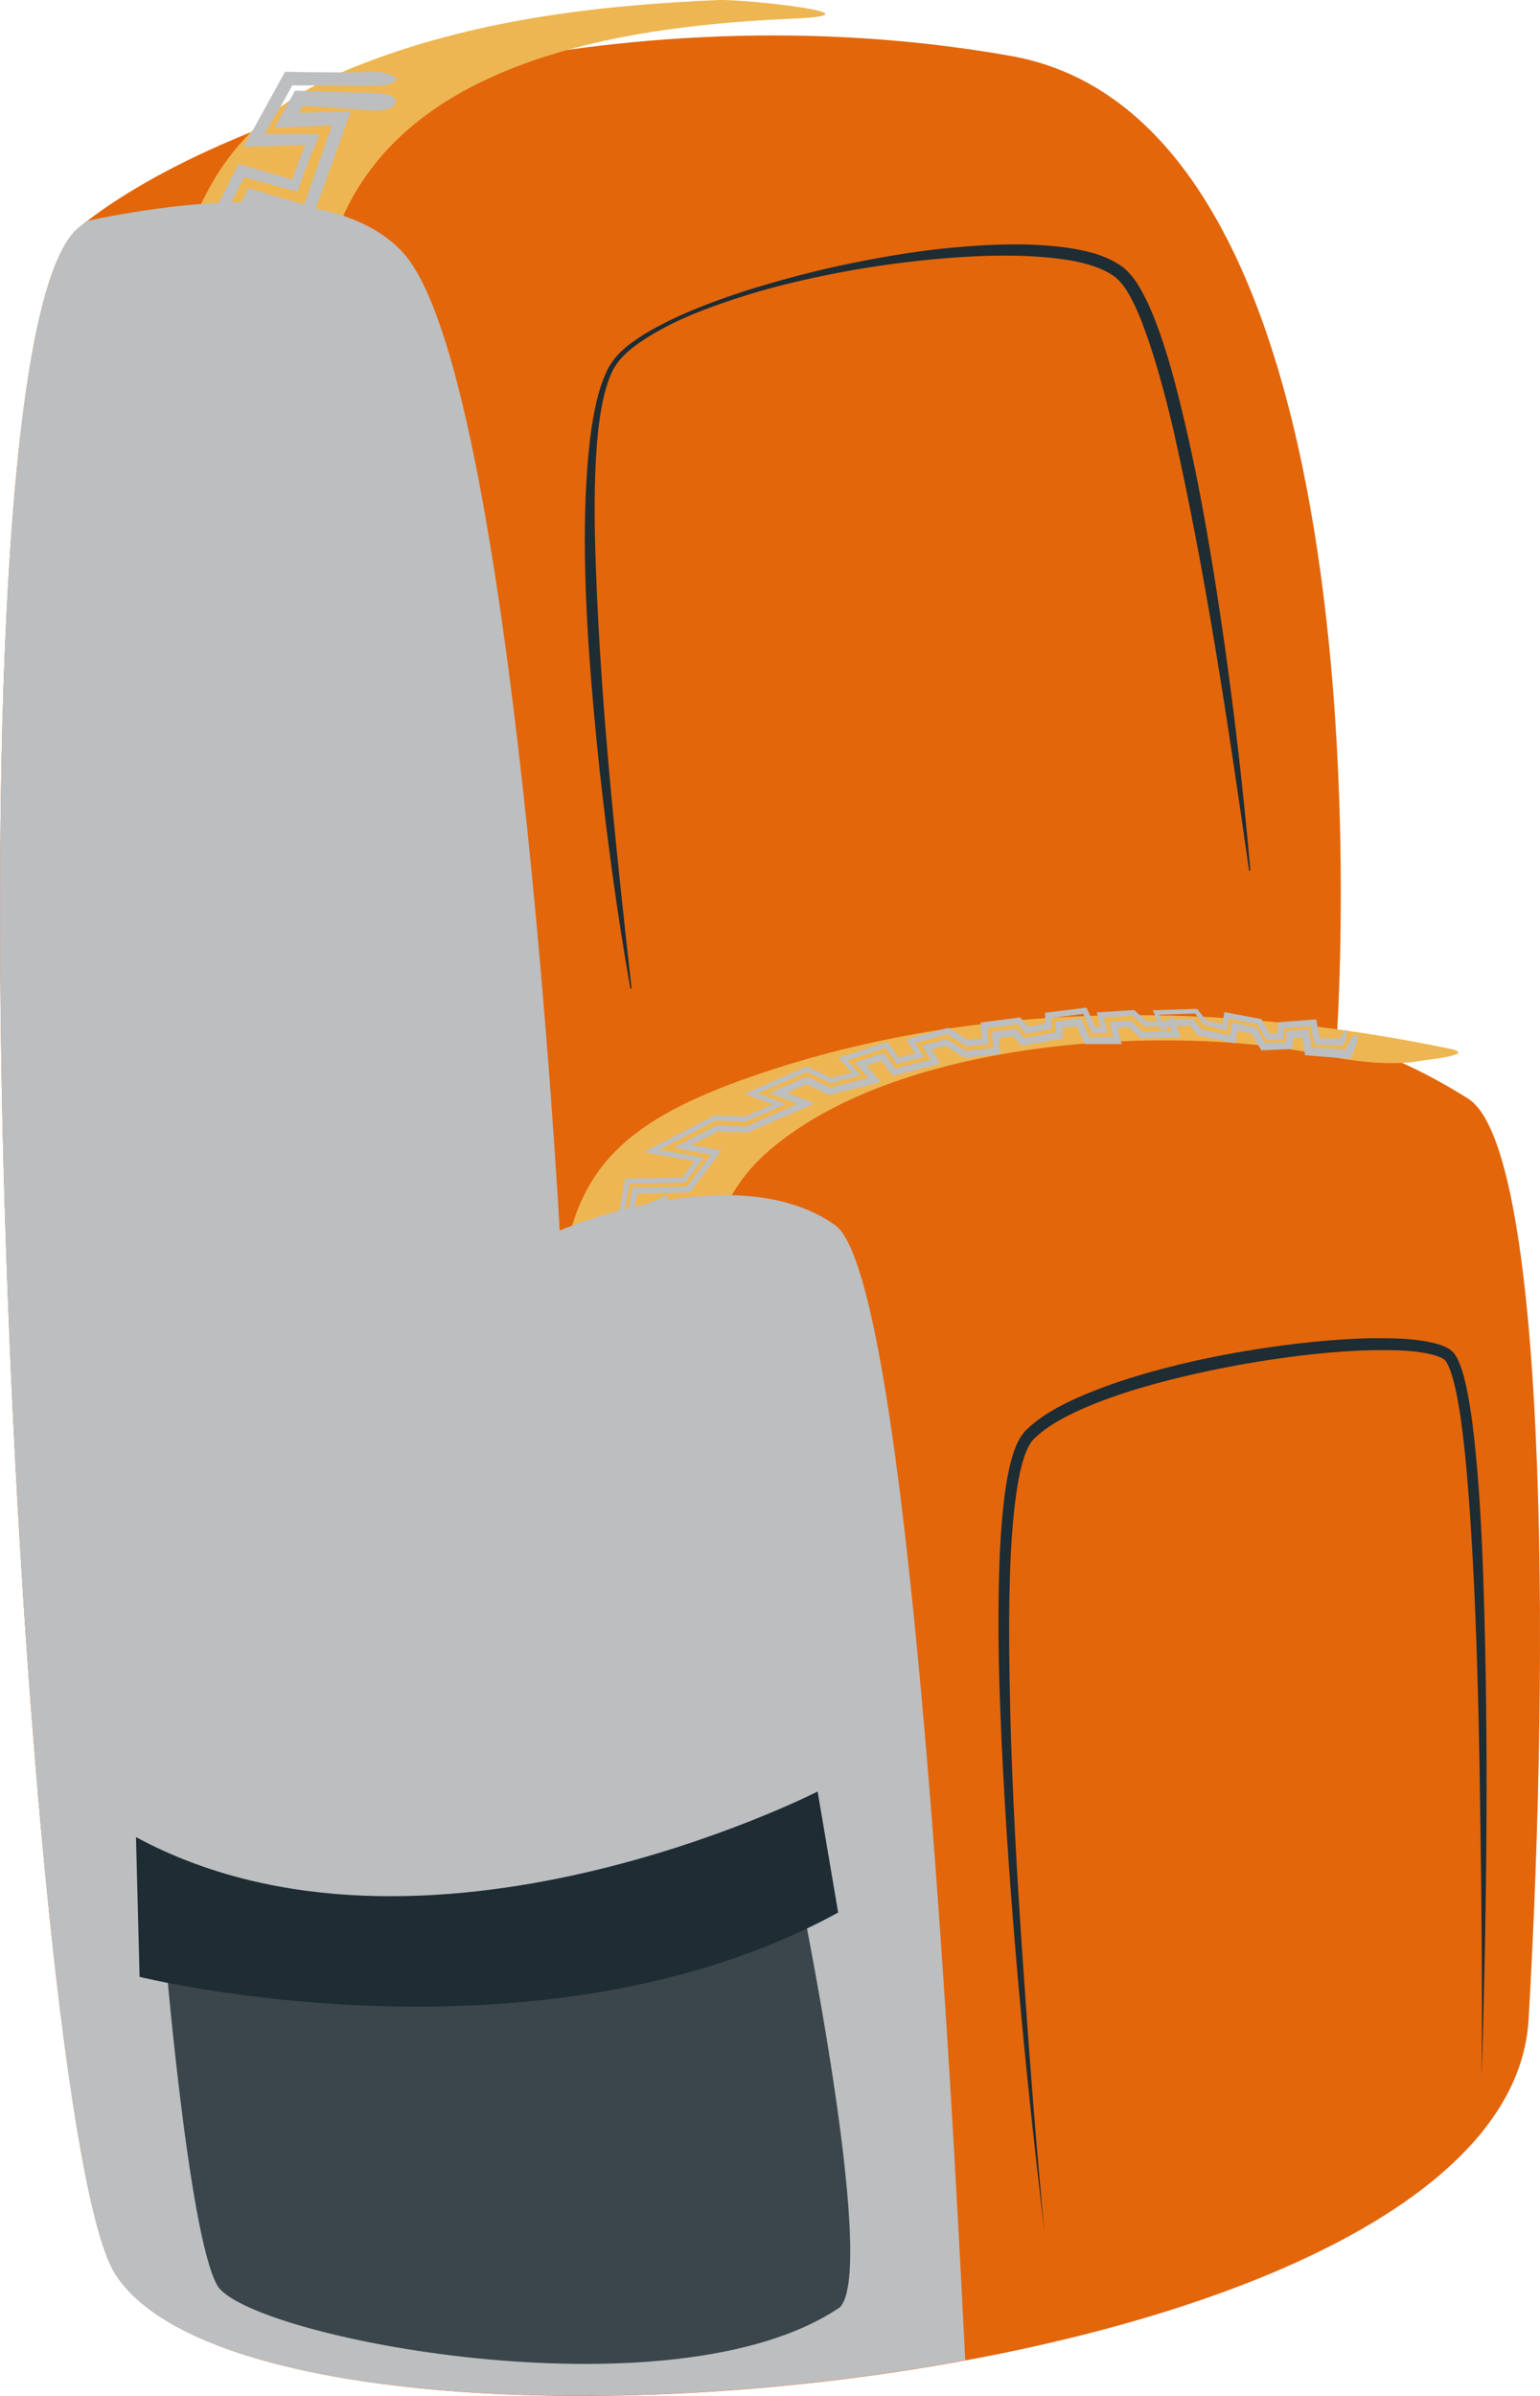 <svg width="36" height="56" viewBox="0 0 36 56" fill="none" xmlns="http://www.w3.org/2000/svg">
<path d="M2.684 53.132C6.087 58.599 35.217 56.048 35.733 47.204C36.249 38.36 36.137 26.827 34.32 25.679C32.502 24.532 31.245 24.311 31.245 24.311C31.245 24.311 32.794 2.937 23.633 1.308C14.471 -0.32 5.315 2.496 1.843 5.319C-1.63 8.141 0.479 49.591 2.684 53.132Z" fill="#E3660B"/>
<path d="M16.784 0.001C13.918 0.125 11.018 0.473 8.321 1.551C4.917 2.912 4.27 5.164 3.635 8.702C2.213 16.617 2.467 24.684 4.128 32.533C4.25 33.107 7.686 32.685 7.677 32.638C6.385 26.535 5.918 20.318 6.475 14.089C6.724 11.299 6.877 7.668 7.997 5.106C9.684 1.244 14.975 0.59 18.564 0.434C20.746 0.34 17.397 -0.025 16.784 0.001Z" fill="#EDB652"/>
<g style="mix-blend-mode:multiply">
<path d="M5.524 32.496L5.342 32.181L5.744 32.183L6.349 32.199L6.144 31.365L6.056 30.959L5.559 31.032L5.168 31.082L5.17 30.878L5.168 30.696L5.162 30.395L6.007 30.374L5.74 29.264L4.988 29.339L4.864 28.321L5.569 28.384L5.517 27.16L5.502 26.809L4.694 27.024L4.472 26.041L5.522 25.726L5.214 24.72L4.223 25.01L4.281 23.574L4.978 23.526L5.114 22.322L4.83 22.325L4.284 22.329L4.308 21.6L5.381 21.201L4.91 19.864L4.024 20.027L3.982 18.923L4.369 18.911L4.877 18.895L4.784 17.331L4.225 17.564L3.99 17.662L4.007 17.655L4.133 16.89L5.064 16.656L5.181 15.281L4.202 15.591L4.252 14.561L5.494 14.816L5.375 14.123L5.199 13.12L4.625 13.274L4.537 13.299L4.501 13.31L4.424 13.334L4.586 12.703L5.513 12.786L5.527 12.091L5.545 11.323L4.555 11.12L4.815 10.095L5.483 10.295L5.904 8.996L5.981 8.758L4.837 8.568L4.916 7.306L5.778 7.145L6.093 5.514L5.947 5.463L5.36 5.253L5.815 4.396L6.408 4.577L7.11 4.782L7.762 2.928L6.417 2.988L6.585 2.683L6.897 2.119L8.661 2.171C9.009 2.18 9.27 2.234 9.251 2.387C9.233 2.521 9.02 2.601 8.661 2.58C8.189 2.552 7.72 2.503 7.248 2.481L7.084 2.472L6.986 2.638L7.055 2.636L7.073 2.636L7.037 2.637L7 2.639L6.982 2.639L6.973 2.639L6.992 2.639L8.202 2.601L7.713 3.953L7.285 5.136L5.968 4.76L5.816 5.064C5.834 5.07 5.921 5.1 5.796 5.056L6.47 5.29C6.386 5.723 6.303 6.156 6.22 6.587L6.054 7.438L5.375 7.559L5.214 7.584L5.206 7.661L5.182 7.966L5.152 8.312L5.402 8.359L6.359 8.525L6.001 9.622L5.669 10.667L5.628 10.655L4.988 10.467L4.947 10.455L4.926 10.449L4.916 10.446C4.913 10.446 4.899 10.441 4.936 10.453L5.068 10.494L5.064 10.493L5.056 10.492L5.026 10.486L5.016 10.547L5.012 10.574L4.982 10.697C4.948 10.832 4.956 10.808 4.952 10.83L4.945 10.873C4.979 10.878 4.983 10.876 5.034 10.885L5.869 11.061C5.85 11.752 5.83 12.445 5.811 13.139L4.944 13.048L4.821 13.036L4.801 13.035C4.799 13.044 4.792 13.071 4.795 13.062L4.826 12.964L4.837 12.926L4.638 12.977L4.538 13.002L4.487 13.015L4.589 12.989L5.417 12.773L5.828 15.17L4.507 14.899L4.492 15.206L4.277 15.274L4.224 15.291L4.514 15.2L4.521 15.197L5.486 14.892L5.317 16.88L4.685 17.039L4.391 17.113L4.369 17.116L4.342 17.223L3.95 17.389L3.902 17.41L3.892 17.414L3.904 17.409L3.929 17.399L4.028 17.358L4.227 17.276L5.015 16.952L5.137 19.139L4.281 19.163L4.23 19.162L4.231 19.238L4.248 19.663L4.254 19.733L4.322 19.715L5.074 19.573L5.718 21.364L4.577 21.8L4.576 21.809L4.57 21.999L4.566 22.038L4.583 22.04C4.579 22.04 4.607 22.04 4.543 22.041L4.436 22.044L4.54 22.043L5.422 22.029L5.23 23.792L4.553 23.845C4.545 23.846 4.51 23.848 4.523 23.847L4.553 23.844C4.574 23.842 4.598 23.839 4.583 23.84L4.555 23.84L4.55 23.894L4.548 23.909L4.545 23.996L4.54 24.168L4.527 24.549L4.525 24.6L5.412 24.329L5.92 25.941L4.855 26.269L4.933 26.616L5.808 26.386L5.894 28.738L5.251 28.677L4.965 28.649L5.214 28.673L5.251 29.003L5.966 28.936L6.377 30.667L5.457 30.687C5.457 30.698 5.458 30.733 5.458 30.724C5.451 30.407 5.463 30.992 5.458 30.695C5.458 30.648 5.458 30.667 5.458 30.67L5.46 30.685L5.463 30.712C5.499 30.702 5.529 30.691 5.529 30.684C5.803 30.624 6.076 30.564 6.347 30.505C6.352 30.523 6.356 30.54 6.361 30.557C6.447 30.889 6.532 31.218 6.617 31.547C6.705 31.919 6.792 32.289 6.879 32.659L5.779 32.589L5.643 32.58L5.691 32.582L5.785 32.584L5.962 32.588C5.956 32.589 5.956 32.6 5.96 32.614L5.963 32.621C5.979 32.654 5.995 32.688 6.011 32.721C6.044 32.792 6.07 32.859 6.077 32.907C6.097 33.054 6.09 33.209 6.033 33.247C5.997 33.272 5.843 33.115 5.755 32.994C5.637 32.826 5.557 32.658 5.461 32.49L5.524 32.496Z" fill="#BCBEC0"/>
</g>
<g style="mix-blend-mode:multiply">
<path d="M7.352 1.995L7.108 1.998L6.832 1.995C6.625 2.379 6.417 2.741 6.187 3.13L7.008 3.128L7.175 3.13L7.249 3.135L7.473 3.143L7.254 3.661C7.191 3.82 7.131 3.98 7.073 4.142L6.958 4.476L6.52 4.365L5.844 4.181L5.709 4.143L5.093 5.364L5.883 5.64L5.621 6.979L5.327 7.033L4.739 7.141L4.633 8.735L5.723 8.917L5.424 9.846L5.36 10.047L4.682 9.845L4.317 11.27L5.349 11.483L5.326 12.563L4.441 12.477L4.116 13.639L4.634 13.501L5.027 13.395L5.234 14.541L4.066 14.314L4.007 15.851L4.99 15.527L4.915 16.524L4.003 16.765L3.832 17.88L4.668 17.523L4.752 18.776L3.865 18.811L3.87 18.931L3.919 20.162L4.837 19.997L5.229 21.127L4.188 21.511L4.159 22.459L4.982 22.448L4.875 23.416L4.415 23.451L4.175 23.469L4.106 25.169L5.134 24.88L5.349 25.632L4.999 25.729C4.958 25.74 4.886 25.752 4.837 25.771C4.667 25.832 4.497 25.893 4.327 25.953C4.44 26.388 4.522 26.735 4.616 27.159L5.075 27.045L5.384 26.974L5.381 28.178L5.116 28.142L4.976 28.124L4.633 28.088L4.729 28.956L4.802 29.577L5.574 29.505L5.721 30.146L4.924 30.158L4.944 31.364L5.739 31.221L5.91 31.189L6.101 31.983L5.726 31.969L4.964 31.932L5.212 32.394C5.268 32.496 5.33 32.606 5.388 32.712C5.445 32.816 5.496 32.917 5.515 32.982C5.565 33.14 5.596 33.368 5.548 33.386C5.494 33.405 5.306 33.244 5.234 33.115C5.105 32.871 4.975 32.626 4.845 32.381L4.432 31.583C4.857 31.61 5.283 31.637 5.708 31.664C5.717 31.664 5.726 31.663 5.731 31.661C5.724 31.646 5.718 31.635 5.713 31.629C5.711 31.623 5.715 31.642 5.706 31.607L5.692 31.547L5.689 31.544C5.687 31.543 5.686 31.541 5.686 31.54L5.684 31.54C5.68 31.541 5.68 31.54 5.695 31.537C5.695 31.537 5.718 31.533 5.697 31.537L5.499 31.572L4.659 31.722L4.627 29.864L5.486 29.848L5.526 29.848L5.393 29.851L5.337 29.853L5.339 29.853L5.341 29.853L5.354 29.855C5.353 29.847 5.352 29.836 5.356 29.849L5.357 29.851C5.361 29.869 5.347 29.806 5.351 29.825L5.355 29.835C5.357 29.841 5.354 29.827 5.354 29.823C5.36 29.822 5.304 29.826 5.403 29.816L4.555 29.892L4.322 27.774L4.982 27.84L5.024 27.844L5.026 27.844L5.031 27.845L5.041 27.847L5.086 27.856L5.089 27.819L5.091 27.798C5.091 27.788 5.092 27.804 5.091 27.774L5.089 27.694L5.085 27.492C5.085 27.463 5.086 27.466 5.087 27.451L5.09 27.38L5.059 27.385L5.05 27.386L5.046 27.387L5.101 27.372L5.168 27.354C5.188 27.348 5.223 27.338 5.202 27.344L5.152 27.356L4.387 27.551L3.994 25.755L4.832 25.506L4.895 25.488L4.912 25.484L4.949 25.475L5.025 25.457L4.965 25.214L4.885 25.234C4.85 25.243 4.881 25.232 4.683 25.291L3.828 25.546L3.907 23.208L4.55 23.159C4.586 23.157 4.517 23.163 4.564 23.16L4.629 23.157L4.686 22.73L4.592 22.729L4.568 22.729L4.6 22.727C4.65 22.726 4.582 22.727 4.554 22.727L3.89 22.735L3.935 21.322L4.905 20.971L4.674 20.288L3.683 20.465L3.658 19.787L3.611 18.565L4.493 18.532L4.446 17.887L3.521 18.282L3.79 16.56L4.689 16.323L4.718 15.874L4.605 15.913L4.577 15.922L4.57 15.925L4.566 15.926L4.566 15.926L4.591 15.918L4.643 15.902L4.731 15.874L4.719 15.878L4.696 15.885L4.508 15.946L3.75 16.191L3.798 15.097L3.844 14.019L4.709 14.193L4.947 14.238L4.844 13.685L4.682 13.73L3.786 13.965L4.28 12.227L4.961 12.297L5.112 12.309L5.121 11.668L4.997 11.646L4.421 11.526L4.038 11.447L4.519 9.543L5.208 9.747L5.293 9.771L5.314 9.777L5.325 9.78L5.165 9.731L5.174 9.733L5.206 9.738L5.223 9.664L5.227 9.644L5.254 9.555L5.308 9.378L5.361 9.206L5.366 9.179L5.372 9.134L5.331 9.133L5.314 9.134L5.306 9.134C5.3 9.133 5.311 9.136 5.278 9.131L4.332 8.98L4.428 7.317L4.457 6.877L5.236 6.737L5.344 6.719C5.375 6.713 5.355 6.717 5.364 6.716L5.375 6.718C5.34 6.945 5.636 5.511 5.58 5.82L5.58 5.819L5.56 5.811L5.686 5.854L5.64 5.838L5.547 5.805L4.724 5.517L5.578 3.833L6.365 4.06L6.762 4.178L6.822 4.202C6.832 4.178 6.837 4.173 6.855 4.129L7.014 3.707L7.084 3.521L7.102 3.48L7.14 3.391L7.083 3.389C7.083 3.389 7.062 3.39 7.08 3.389L7.132 3.386L7.183 3.384L7.114 3.386L6.048 3.419L5.698 3.431C6.019 2.847 6.341 2.262 6.663 1.677L7.213 1.688L7.534 1.689L8.176 1.693C8.41 1.695 8.651 1.662 8.871 1.686C9.031 1.703 9.27 1.788 9.275 1.84C9.28 1.898 9.081 1.996 8.941 2C8.418 2.015 7.883 1.999 7.352 1.995Z" fill="#BCBEC0"/>
</g>
<path d="M33.879 24.509C28.573 23.411 22.896 23.346 17.712 25.112C13.79 26.448 12.988 27.893 13.036 32.086C13.092 37.048 13.712 41.943 14.753 46.783C14.877 47.36 18.31 46.93 18.301 46.888C17.26 42.048 16.641 37.154 16.584 32.191C16.559 30.011 16.321 28.287 18.034 26.846C21.147 24.225 27.46 23.947 30.809 24.64C31.553 24.794 32.483 24.931 33.234 24.791C33.377 24.764 34.566 24.651 33.879 24.509Z" fill="#EDB652"/>
<g style="mix-blend-mode:multiply">
<path d="M15.194 43.265L15.141 42.92L16.203 42.756L15.975 42.091L15.874 41.783C15.58 41.863 15.283 41.944 14.987 42.025L14.971 41.65L14.947 41.234L15.736 41.089L15.476 40.224L14.954 40.371L14.854 39.531L15.496 39.464L15.285 38.245L15.076 38.299L14.612 38.421C14.585 37.978 14.558 37.535 14.531 37.093L15.457 37.19L15.376 36.049L14.418 35.959L14.485 34.952L15.117 35.004L14.93 33.856L14.287 33.967L14.21 33.98L14.153 33.105L15.03 32.948L15.002 31.764L14.333 31.779L14.107 30.952L14.885 30.96L14.919 30.161L14.932 29.87L14.318 29.775L14.378 29.182L15.227 29.184L15.437 28.156L14.641 28.507L14.787 27.759L16.063 27.732L16.621 26.988L15.744 26.825L16.32 26.527L16.752 26.304L17.457 26.326L18.646 25.798L17.981 25.551L18.587 25.282L18.858 25.162L19.402 25.42L20.301 25.196L19.982 24.832L20.665 24.612L20.928 24.976L21.761 24.766L21.652 24.595L21.552 24.438L22.128 24.284L22.577 24.562L23.22 24.493L23.186 24.119L23.753 24.044L23.944 24.262L24.679 24.127L24.666 23.878L25.267 23.799L25.29 23.851L25.462 24.236L26.019 24.241L25.932 23.881L26.433 23.854L26.72 24.12L27.313 24.107L27.341 24.106L27.394 24.105L27.374 24.054L27.267 23.79L27.235 23.841L27.885 23.814L28.078 24.057L28.754 24.2L28.795 23.905L29.356 24.006L29.569 24.366L29.575 24.377L30.059 24.355L30.075 24.097L30.59 24.061L30.664 24.486L31.297 24.522C31.352 24.526 31.404 24.529 31.452 24.533C31.571 24.294 31.664 24.156 31.716 24.192C31.739 24.209 31.744 24.256 31.73 24.328C31.722 24.363 31.711 24.406 31.694 24.454C31.67 24.518 31.619 24.635 31.571 24.743C31.492 24.738 31.407 24.733 31.316 24.728L30.509 24.665L30.45 24.293L30.446 24.25L30.422 24.25L30.356 24.254L30.232 24.261L30.214 24.519L29.485 24.549L29.256 24.155L28.925 24.093L28.882 24.389L27.995 24.196L27.818 23.968L27.768 23.969L27.241 23.988L27.399 23.734L27.504 23.998L27.603 24.246L27.344 24.253L26.667 24.269L26.381 24.009L26.126 24.026L26.222 24.402C25.934 24.402 25.646 24.402 25.359 24.402L25.169 23.982L24.838 24.026L24.85 24.269L24.68 24.3L23.883 24.444L23.69 24.221L23.356 24.261L23.357 24.283C23.357 24.283 23.358 24.29 23.357 24.284L23.352 24.224L23.356 24.27L23.387 24.636L22.543 24.721L22.105 24.445L21.78 24.53L21.99 24.86C21.617 24.955 21.243 25.05 20.869 25.145L20.697 24.909L20.626 24.813L20.608 24.791L20.588 24.798L20.542 24.814L20.352 24.877L20.305 24.893L20.289 24.899L20.258 24.911C20.369 25.037 20.481 25.163 20.593 25.29C20.192 25.39 19.788 25.491 19.384 25.592C19.209 25.508 19.031 25.424 18.854 25.34L18.447 25.519L18.398 25.542L19.049 25.789L17.949 26.267L17.483 26.471L16.782 26.445L16.169 26.762C16.171 26.763 16.213 26.77 16.16 26.76C16.155 26.759 16.137 26.756 16.142 26.757L16.349 26.796L16.865 26.892L16.131 27.871L14.898 27.897L14.824 28.274L14.837 28.268C14.65 28.352 15.286 28.071 15.621 27.923L15.334 29.32L14.735 29.317L14.522 29.316L14.493 29.314L14.49 29.335L14.473 29.494L14.453 29.666L15.059 29.763L14.998 31.085L14.596 31.08L14.265 31.077L14.427 31.649L14.447 31.647L14.595 31.643L15.127 31.628L15.167 33.065L14.351 33.214L14.299 33.222C14.287 33.07 14.354 34.019 14.337 33.812L14.355 33.81L14.476 33.79L15.043 33.69L15.285 35.161L14.618 35.108L14.584 35.648L14.573 35.819L15.518 35.902L15.629 37.372L14.704 37.278L14.76 38.211L15.412 38.043L15.677 39.606L15.024 39.672L15.081 40.176L15.575 40.037L15.924 41.208L15.099 41.358L15.108 41.512L15.122 41.769L15.127 41.822L15.17 41.805L15.181 41.801L15.237 41.783L15.348 41.748C15.552 41.682 15.755 41.616 15.956 41.551L15.998 41.538C16.077 41.759 16.154 41.977 16.232 42.195C16.316 42.443 16.399 42.689 16.483 42.935L15.661 43.043L15.39 43.076C15.365 43.079 15.342 43.082 15.35 43.081L15.348 43.08L15.342 43.079L15.341 43.084C15.341 43.089 15.339 43.078 15.342 43.097L15.352 43.179L15.393 43.51C15.41 43.648 15.435 43.828 15.43 43.915C15.422 44.046 15.399 44.174 15.367 44.184C15.346 44.191 15.288 43.998 15.26 43.862C15.223 43.685 15.199 43.476 15.169 43.281L15.194 43.265Z" fill="#BCBEC0"/>
</g>
<g style="mix-blend-mode:multiply">
<path d="M30.426 24.004C30.29 24.016 30.154 24.028 30.019 24.04L30.005 24.297L29.608 24.315L29.397 23.945L28.726 23.806L28.678 24.088L28.138 23.954L27.939 23.69L27.883 23.691C27.666 23.699 27.449 23.706 27.23 23.713L27.102 23.717L27.152 23.839L27.259 24.103L27.337 23.979L26.761 24.001L26.47 23.74L26.268 23.754L25.803 23.785L25.894 24.141L25.52 24.141L25.321 23.697L24.57 23.795L24.582 24.049L23.978 24.159L23.79 23.943L23.769 23.946L23.083 24.035L23.116 24.406L22.599 24.46L22.144 24.176L21.396 24.376L21.603 24.702L21.049 24.842L20.968 24.863L20.702 24.495L19.809 24.783L20.121 25.138L19.412 25.316L18.859 25.054L17.713 25.558L18.369 25.804L17.437 26.215L17.369 26.212L16.728 26.191L15.42 26.872L16.445 27.058L16.016 27.637L14.716 27.673L14.534 28.644L15.335 28.284L15.171 29.113L14.32 29.116L14.25 29.829L14.871 29.922L14.835 30.791L14.831 30.902L14.034 30.894L14.29 31.838L14.945 31.825L14.968 32.896L14.087 33.053L14.155 34.054L14.882 33.926L15.027 34.803L15.05 34.942L14.434 34.892L14.357 36.013L15.316 36.109L15.379 37.109L15.281 37.098C15.235 37.093 15.192 37.084 15.148 37.081C14.921 37.063 14.695 37.045 14.47 37.028C14.51 37.589 14.528 37.931 14.557 38.498L15.226 38.337L15.383 39.376L14.737 39.434L14.785 39.85L14.862 40.511L15.403 40.36L15.59 40.998L14.825 41.134L14.88 42.18L15.598 41.969L15.813 41.905L16.073 42.672L15.017 42.822L15.077 43.255C15.1 43.425 15.136 43.618 15.141 43.758C15.147 43.911 15.135 44.115 15.108 44.111C15.08 44.107 15.006 43.897 14.986 43.76C14.939 43.403 14.892 43.045 14.844 42.685L15.695 42.575L15.807 42.559L15.866 42.551L15.878 42.547L15.871 42.535L15.806 42.345L15.727 42.113C15.717 42.085 15.722 42.099 15.72 42.095L15.72 42.093L15.718 42.092L15.716 42.092L14.745 42.377L14.672 41.009L15.258 40.904C15.442 40.871 15.383 40.883 15.404 40.88C15.399 40.863 15.415 40.916 15.361 40.73L15.31 40.555L15.306 40.541L15.276 40.548L14.741 40.696L14.585 39.308L15.119 39.256L15.201 39.249L15.22 39.248L15.217 39.222L15.184 39.018L15.111 38.566L15.107 38.528L15.081 38.533L14.973 38.559L14.414 38.7L14.314 36.861L14.982 36.933L15.241 36.964L15.238 36.891L15.221 36.633L15.195 36.234L14.215 36.14L14.306 34.74L14.885 34.788L14.867 34.668L14.773 34.087L14.034 34.215L13.949 32.941L14.838 32.786L14.823 31.958L14.196 31.969L13.871 30.764L14.078 30.767L14.713 30.774L14.744 30.03L14.117 29.936L14.21 28.99L15.072 28.987L15.168 28.494L14.37 28.852L14.617 27.55L15.957 27.515L16.131 27.281L16.232 27.143L15.053 26.926L16.703 26.072L17.416 26.096L18.064 25.811L17.41 25.564L18.862 24.928L19.424 25.195L19.794 25.102L19.91 25.07L19.604 24.724L20.747 24.352L20.958 24.641C21.018 24.725 21.003 24.701 21.018 24.721L21.036 24.715L21.09 24.7L21.282 24.65C21.37 24.627 21.355 24.63 21.369 24.626L21.396 24.616L21.184 24.291L22.166 24.023L22.632 24.309L22.638 24.308L22.714 24.299L22.867 24.281L22.944 24.273L22.95 24.271L22.956 24.269L22.955 24.265L22.955 24.264C22.956 24.278 22.965 24.386 22.961 24.341L22.933 24.028L22.921 23.9C23.23 23.86 23.539 23.82 23.849 23.78L24.021 23.98C24.039 24.001 24.027 23.989 24.033 23.995L24.037 23.995C24.04 23.995 24.032 23.997 24.045 23.994L24.09 23.987L24.268 23.956L24.424 23.93L24.438 23.93L24.429 23.672L25.276 23.566L25.399 23.55L25.603 24.007L25.727 24.008L25.639 23.663L26.514 23.607L26.716 23.792L26.805 23.875L27.335 23.866L27.158 24.146L27.055 23.881L26.95 23.613L27.226 23.604L27.988 23.58L28.198 23.853L28.578 23.94L28.621 23.655L29.271 23.778L29.483 23.817L29.633 24.074L29.687 24.163L29.806 24.155C29.854 24.151 29.845 24.151 29.865 24.149L29.878 23.893L30.77 23.825L30.842 24.222L30.847 24.249L30.848 24.253L30.85 24.258L30.853 24.267L30.868 24.265C30.963 24.267 31.06 24.269 31.156 24.271C31.207 24.273 31.257 24.274 31.306 24.275L31.307 24.275L31.307 24.276C31.307 24.276 31.311 24.279 31.316 24.279C31.338 24.246 31.361 24.211 31.383 24.178C31.427 24.113 31.467 24.066 31.479 24.069C31.511 24.068 31.466 24.283 31.428 24.374L31.4 24.441C31.267 24.441 30.868 24.42 30.725 24.415L30.646 23.987L30.426 24.004Z" fill="#BCBEC0"/>
</g>
<g style="mix-blend-mode:multiply">
<path d="M19.527 28.64C17.223 26.986 13.084 28.761 13.084 28.761C13.084 28.761 11.999 8.729 9.421 5.905C7.992 4.339 4.705 4.607 2.061 5.157C1.991 5.211 1.909 5.264 1.843 5.318C-1.63 8.14 0.479 49.591 2.683 53.132C4.552 56.134 14.178 56.713 22.564 55.165C22.073 45.149 21.072 29.75 19.527 28.64Z" fill="#BCBEC0"/>
</g>
<path d="M18.633 43.904L3.847 45.491C3.847 45.491 4.398 52.196 5.075 53.41C5.751 54.624 15.729 56.582 19.631 53.93C20.538 53.037 18.633 43.904 18.633 43.904Z" fill="#3A464C"/>
<path d="M3.179 42.939L3.263 46.205C3.263 46.205 12.597 48.523 19.593 44.702L19.113 41.873C19.113 41.873 9.914 46.579 3.179 42.939Z" fill="#1E2C33"/>
<path d="M14.736 23.108C14.432 21.383 14.197 19.646 14.006 17.903C13.825 16.159 13.678 14.409 13.67 12.649C13.672 11.77 13.706 10.889 13.826 10.014C13.895 9.578 13.977 9.139 14.16 8.729C14.337 8.3 14.714 8.026 15.075 7.803C15.817 7.359 16.623 7.061 17.432 6.795C18.246 6.541 19.07 6.321 19.905 6.152C20.739 5.982 21.581 5.843 22.432 5.773C23.282 5.701 24.14 5.675 25 5.797C25.426 5.867 25.866 5.964 26.256 6.249C26.445 6.405 26.581 6.605 26.688 6.802C26.8 7 26.888 7.205 26.973 7.411C27.301 8.237 27.512 9.093 27.713 9.947C28.11 11.659 28.387 13.391 28.636 15.126C28.878 16.862 29.078 18.604 29.23 20.35L29.201 20.353C28.702 16.889 28.192 13.42 27.423 10.02C27.223 9.173 26.998 8.33 26.694 7.529C26.614 7.332 26.532 7.134 26.432 6.953C26.335 6.767 26.221 6.604 26.08 6.484C25.777 6.254 25.363 6.143 24.958 6.076C24.137 5.951 23.289 5.956 22.449 6.01C21.608 6.066 20.767 6.168 19.934 6.313C19.101 6.463 18.272 6.645 17.462 6.896C16.655 7.15 15.847 7.438 15.127 7.891C14.774 8.117 14.419 8.384 14.268 8.781C14.108 9.174 14.04 9.607 13.986 10.036C13.895 10.9 13.891 11.774 13.91 12.646C14.002 16.139 14.377 19.624 14.764 23.104L14.736 23.108Z" fill="#1E2C33"/>
<path d="M24.419 52.206C23.965 48.379 23.594 44.539 23.413 40.683C23.369 39.719 23.338 38.754 23.341 37.787C23.347 36.82 23.366 35.851 23.494 34.883C23.528 34.641 23.569 34.398 23.632 34.157C23.699 33.918 23.773 33.67 23.963 33.449C24.326 33.088 24.758 32.863 25.192 32.667C26.065 32.282 26.976 32.028 27.891 31.816C28.81 31.613 29.737 31.463 30.672 31.366C31.139 31.319 31.608 31.286 32.08 31.278C32.551 31.277 33.024 31.276 33.505 31.387C33.625 31.415 33.747 31.456 33.869 31.524C34.024 31.622 34.073 31.762 34.123 31.877C34.218 32.118 34.267 32.358 34.315 32.599C34.405 33.08 34.459 33.562 34.505 34.044C34.596 35.008 34.644 35.972 34.676 36.937C34.804 40.795 34.752 44.653 34.639 48.507C34.649 46.579 34.638 44.651 34.608 42.724C34.584 40.797 34.545 38.87 34.454 36.947C34.406 35.986 34.347 35.025 34.256 34.07C34.207 33.593 34.152 33.116 34.063 32.651C34.017 32.42 33.965 32.186 33.883 31.981C33.844 31.88 33.788 31.782 33.737 31.758C33.653 31.713 33.552 31.676 33.444 31.652C33.013 31.553 32.543 31.553 32.084 31.558C31.623 31.568 31.16 31.602 30.699 31.651C29.777 31.751 28.859 31.904 27.953 32.108C27.049 32.313 26.148 32.56 25.302 32.929C24.883 33.115 24.468 33.335 24.155 33.645C24.031 33.785 23.948 34.009 23.889 34.23C23.829 34.454 23.789 34.688 23.755 34.922C23.625 35.864 23.601 36.828 23.591 37.788C23.587 38.749 23.605 39.711 23.635 40.673C23.698 42.598 23.815 44.522 23.953 46.444C24.084 48.366 24.237 50.288 24.419 52.206Z" fill="#1E2C33"/>
</svg>
